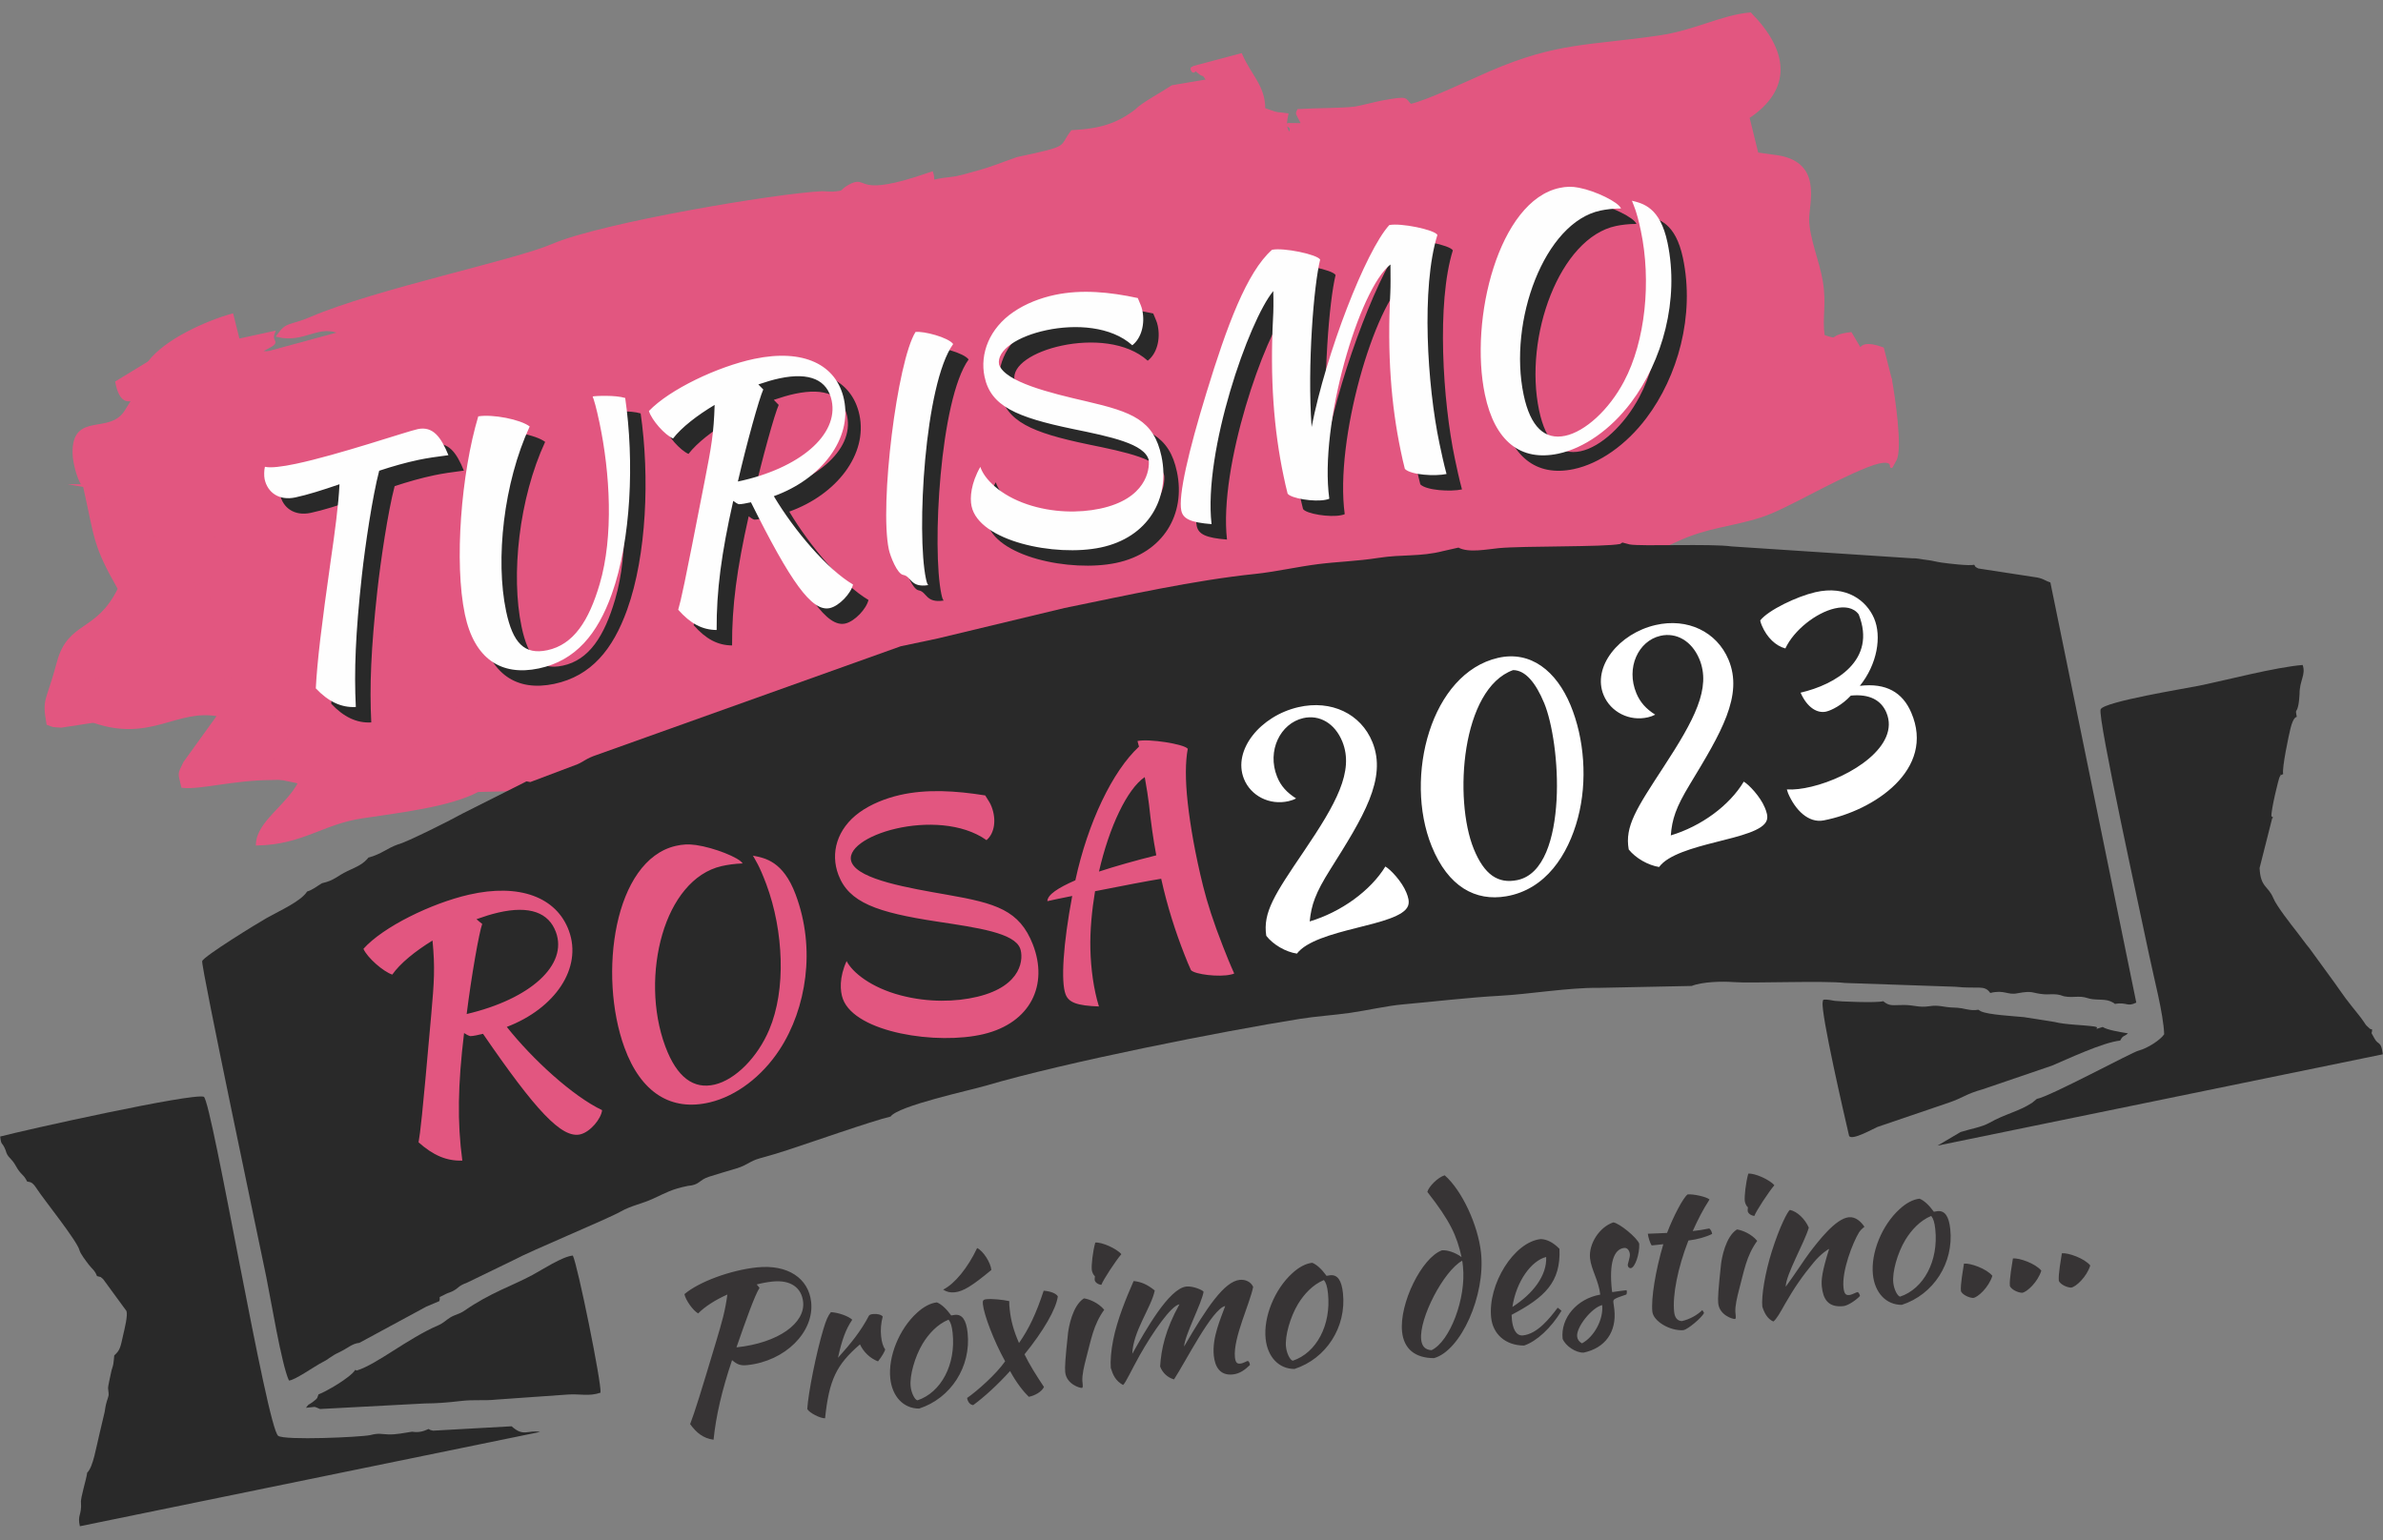 <?xml version="1.0" encoding="UTF-8"?>
<!DOCTYPE svg PUBLIC "-//W3C//DTD SVG 1.1//EN" "http://www.w3.org/Graphics/SVG/1.1/DTD/svg11.dtd">
<!-- Creator: CorelDRAW 2017 -->
<svg xmlns="http://www.w3.org/2000/svg" xml:space="preserve" width="62.865mm" height="40.64mm" version="1.1" style="shape-rendering:geometricPrecision; text-rendering:geometricPrecision; image-rendering:optimizeQuality; fill-rule:evenodd; clip-rule:evenodd"
viewBox="0 0 6286.5 4064"
 xmlns:xlink="http://www.w3.org/1999/xlink">
 <rect x="0" y="0" width="6286.5" height="4064" fill="#808080" stroke="none"/>
 <defs>
  <style type="text/css">
   <![CDATA[
    .str0 {stroke:#E25680;stroke-width:7.62;stroke-miterlimit:22.926}
    .fil3 {fill:#292929}
    .fil0 {fill:#E25680}
    .fil2 {fill:#FEFEFE;fill-rule:nonzero}
    .fil6 {fill:#373435;fill-rule:nonzero}
    .fil1 {fill:#292929;fill-rule:nonzero}
    .fil4 {fill:#E25680;fill-rule:nonzero}
    .fil5 {fill:white;fill-rule:nonzero}
   ]]>
  </style>
 </defs>
 <g id="Capa_x0020_1">
  <path class="fil0 str0" d="M2998.81 290.49c-49.04,38.39 -95.18,52.96 -170.4,56.73 -34.09,44.23 0.12,40.4 -144.21,70.86 -38.21,13.08 -64.76,25.17 -111.14,37.61 -21.39,5.74 -42.89,12.92 -65.14,15.17 -66.25,6.69 -39.92,17.22 -49.69,-14.1l-42.86 14.1c-163.18,51.52 -126.35,-6.95 -175.36,20.41 -25.38,14.17 -6.58,15.51 -44.22,18.27l-27.12 -1.18c-120.75,5.72 -580.94,83.17 -710.24,138.74 -102.51,44.07 -465.52,118.76 -638.23,192.81 -55.88,23.96 -61.84,10.84 -86.56,45.99 68.9,16.45 106.37,-35.61 166.16,-7.5l-193.23 52.42c-8.88,7.55 -8.69,10.02 -30.25,19.36l-99.68 31.29c-11.25,-24.84 6.55,-36.93 7.35,-28.77 -157.2,-3.96 -173.62,65.3 -228.9,49.91 28.54,-19.39 46.74,-23.87 70.84,-48.42l-32.97 2.67 -84.96 51.82c18.29,94.78 70.64,2.19 24.13,76.78 -41.86,67.15 -139.15,2.98 -136.87,110.87 0.63,29.72 16.5,81.39 27.37,85.15l55.8 9.5c-5.91,68.78 -25.05,-41.07 -17.31,88.34l100.25 -20.49c5,-33.55 -1.97,-30.25 -12.35,-64.52 -12.5,-41.27 19.35,-56.73 -1.68,-29.92 19.88,13.22 4.99,-3.38 13.18,24.65 51.16,175.16 -2.3,113.65 121.86,137.8l15.45 74.93c48.32,33.25 -26.69,-3.44 10.39,26.67 7.15,5.82 -46.85,53.76 43.15,4.37 39.91,-21.9 31.84,-59.7 18.9,-114.32l31.35 -2.86c-30.99,41.36 -20.22,27.78 -9.56,94.06 3.04,1.21 7.14,3.03 8.99,3.92 68.5,32.66 40.62,31.87 67.52,49.04 -28.78,-19.97 -4.3,-20.26 -56.72,-15.17 -41.65,4.05 -38.95,6.96 -51.79,28.8 -28.15,47.87 6.93,71.19 21.87,86.04 51.81,114.27 -15.49,-11.1 3.4,136.05 36.71,-19.91 75.04,-37.27 108.2,-50.83 53.41,24.38 6.09,3.83 51.07,34.04l146.39 -79.19c50.72,-20.5 90.29,-69.52 156.13,-33.84 -15.47,17.43 -7.78,10.81 -32.9,24.5 -11.49,6.26 -21.68,9.68 -33.44,14.3 -201.4,79.11 27.41,33.33 -189.22,66.68 -11.06,67.98 52.84,-14.82 -35.49,96.18l-17.57 23.49c-35.82,-36.68 -74.97,-11.91 -105.13,15.63l-23.89 35.92c2.03,39.53 109.61,-9.37 177.61,1.43 -8.12,66.66 54.14,41.72 -65.84,66.25 20.26,-39.06 103.6,-0.81 220.55,-24.96 34.75,-7.18 81.21,4.86 139.47,-15.63 12.66,-84.11 -3.31,8.12 41.81,-79.78l13.29 -32.83c11.7,15.29 18.18,16.92 59.74,16.44 1.83,-3.43 35.88,-42.64 11.6,-88.51 -27.54,-52.03 -10.47,45.45 -18.96,-31.37 -12.91,-116.88 113.05,-43.89 188.81,-79.76l1.35 -61.73c-68.42,11.25 24.28,2.11 -52.51,15.63 -133.94,23.59 -230.19,73.16 -291.23,40.56 51.7,-64.32 136.38,-60.74 255.02,-111.81 35.8,-15.41 34.6,-20.12 90.07,-11.58l-0.2 88.7c-0.56,5.11 -2.07,10.4 -2.01,15.67l145.48 -37.64c30.36,1.62 24.11,1.58 44.97,13.8 -29.5,117.79 32.77,-16.53 -111.61,100.02 -32.01,25.84 -25.82,27.69 -40.2,15.26l-130.41 17.2c21.2,13.82 6.23,7.52 33.89,15.35 6.94,1.96 21.97,2.7 28.13,3.02 -58.69,48.09 -46.71,73.04 -43.26,111.03 136.6,-36.55 23.11,-24.79 87.65,-55.92 21.2,-10.23 97.3,-13.2 115.6,-15.28 -1.27,-19.81 0.68,-27.92 -5.07,-45.99 -13.11,-41.22 -12.74,-27.16 -17.94,-35l25.48 79.09c28.82,-34.88 7.74,-49.95 23.68,-3.84 161.56,-47.16 137.78,-1.17 178.79,-42.44 46,-46.28 7.35,34.27 8.48,-34.24l-2.81 -17.39c0.1,-1.93 -0.43,-5.89 -0.06,-7.69 5.92,-28.7 44.03,-36.5 58.04,-40.24 172.4,-46.05 184.87,-18.58 246.03,-22.12 28.23,-1.64 68.54,-13.09 86.25,-12.26l-123.21 29.2c-39.67,24.29 -21.61,7.31 -43.1,44.42 50.69,4.23 227.28,-19.38 241.22,-49.31 195.38,-39.94 109.2,-2.05 192.44,-18.92l193.8 -50.19 8.68 56.03c-42.81,28.56 -48.88,41.76 -82.4,44.6 -50.98,4.34 -70.68,29.91 -55.3,61.5 28.32,73.38 -23.2,43.4 72.22,36.04 19.94,-1.54 45.99,-12.66 71.86,-12.57l-74.64 41.72c69.11,63.57 48.65,19.78 193.08,-10.35l22.82 33.39c0.02,0.17 -2.04,0.15 -2.85,-0.38 47.79,-10.12 12.2,-1.73 32.67,-16.27l20.24 -19.27c2.61,2.42 5.77,2.61 7.8,7.29 2.03,4.68 6.14,5.63 7.89,7.21l16 14.43c1.76,1.58 5.38,4.74 8.05,7.13 36.9,4.89 93.36,-25.56 138.68,-33.87 1.91,7.89 -9.05,8.86 4.88,23.9l342.91 -112.55c43.43,-13.55 16.65,-16.6 55.78,12.58l15.28 12.23c1.69,1.35 5.92,3.77 7.75,6.63 62.69,-23.77 66.17,-3.25 138.22,-44.32 264.83,-150.96 431.17,-63.52 903.45,-281.59 82,-37.86 138.86,-37.58 221.16,-63.72 65.01,-20.65 180.29,-92.6 281.18,-132.42 98.55,-38.9 45.28,33.45 73.77,-16.15 16.14,-29.63 -4.43,-169.32 -12.42,-211.77 -28.51,-27.75 -28.57,-45.26 -41.86,-72.88 -66.19,37.79 -18.89,46.11 -123.12,63.99 -59.71,10.24 -89.68,38.96 -143.91,54.67 2.17,-39.22 4.96,-32.46 -0.53,-80.38 103.71,-25.12 72.1,-5.31 132.21,-79.52 -7.07,-51.35 5.33,-82.5 -4.99,-144.9 -8.43,-50.94 -35.71,-114.58 -36.02,-163.14 -0.3,-45.61 37.23,-152.57 -88.31,-166.9l-45.42 -6.33 -23.78 -96.47c112.57,-74.74 104.27,-172.64 5.81,-272.76 -76.05,6.69 -143.81,46.59 -239.79,60.63 -185.85,27.16 -267.69,17.47 -444.61,93.56 -56.41,24.26 -166.73,77.75 -212.09,87.24 -153.29,26.9 45.88,31.45 -163.45,53.44 -71.92,7.55 -23.84,8.33 -58.06,16.7 -67.83,16.59 4.71,-20.99 -99.6,5.71 -7.4,-16.61 -11.43,-20.53 -4.73,-51.74 -3.42,-0.67 -23.21,-2.3 -23.87,-2.44 -2.1,-0.47 -6.51,-1.31 -8.8,-1.9l-28.07 -9.7c0.43,-60.53 -36.73,-88.25 -60.49,-143.53l-122.91 32.7c2.6,30.08 -21.38,-16.57 10.26,11.38 17.6,15.55 9.73,-0.96 26.13,23.88l-94.25 15.94c-24.95,16.76 -79.97,46.37 -94.01,61.9z"/>
  <path class="fil0 str0" d="M1081.27 1972.34c30.98,-1.97 39.78,-41.06 24,41.6 -20.35,-14.27 7.3,-8.66 -38.99,-4.7 -26.34,2.25 -53.8,9.11 -76.81,20.51l-49.03 83.97c48.37,56.46 41.65,-13.64 203.08,-41.63l178.72 -34.32c73.65,3.07 31.94,0.11 55.91,20.29l-117.79 27.93 70.56 -1.63c57.47,-9.12 164.99,-29.2 196.06,41.83l72.4 -2.67c-47.74,-20.44 -25.42,5.99 -40.8,-16.73 -16.26,-24.02 82.68,-11.46 185.89,-50.94 31.06,-11.87 23.59,-14.94 64.07,-19.28 70.29,-7.54 5.08,14.8 57.82,-4.52 78.1,-28.6 6.81,-42.39 112.18,-17.33 11.66,-19.76 9.02,-32.32 44.46,-39.11 45.46,-8.71 18.45,0.03 57.03,17.81 27.47,-13.19 49.61,-29.08 96.56,-37.77 14.28,87.2 12.19,70.63 -6.2,91.82 20.57,-43.31 171.67,-69.88 234.32,-83.73 2.19,3.17 6.01,4.57 6.71,9.42 4.49,30.84 -0.13,16.61 -10.12,19.79 81.42,-22.84 47.03,-15.9 52.8,-36.51 0.22,-0.78 -0.01,-4.28 0.77,-6.21 125.69,-30.99 159.35,-74.27 199.84,-79.77 64.42,-8.74 21.29,-4.41 40.37,25.16l28.81 -19.05c2.05,-0.96 5.63,-2.59 7.86,-3.47 2.27,-0.91 5.86,-1.96 8.3,-2.8l76.38 -27.91c-2.67,-2.39 -6.29,-5.55 -8.05,-7.13l-16 -14.43c-1.75,-1.58 -5.86,-2.53 -7.89,-7.21 -2.03,-4.68 -5.19,-4.87 -7.8,-7.29l-20.24 19.27c-20.47,14.54 15.12,6.15 -32.67,16.27 0.81,0.53 2.87,0.55 2.85,0.38l-22.82 -33.39c-144.43,30.13 -123.97,73.92 -193.08,10.35l74.64 -41.72c-25.87,-0.09 -51.92,11.03 -71.86,12.57 -95.42,7.36 -43.9,37.34 -72.22,-36.04 -15.38,-31.59 4.32,-57.16 55.3,-61.5 33.52,-2.84 39.59,-16.04 82.4,-44.6l-8.68 -56.03 -193.8 50.19c-83.24,16.87 2.94,-21.02 -192.44,18.92 -13.94,29.93 -190.53,53.54 -241.22,49.31 21.49,-37.11 3.43,-20.13 43.1,-44.42l123.21 -29.2c-17.71,-0.83 -58.02,10.62 -86.25,12.26 -61.16,3.54 -73.63,-23.93 -246.03,22.12 -14.01,3.74 -52.12,11.54 -58.04,40.24 -0.37,1.8 0.16,5.76 0.06,7.69l2.81 17.39c-1.13,68.51 37.52,-12.04 -8.48,34.24 -41.01,41.27 -17.23,-4.72 -178.79,42.44 -15.94,-46.11 5.14,-31.04 -23.68,3.84l-25.48 -79.09c5.2,7.84 4.83,-6.22 17.94,35 5.75,18.07 3.8,26.18 5.07,45.99 -18.3,2.08 -94.4,5.05 -115.6,15.28 -64.54,31.13 48.95,19.37 -87.65,55.92 -3.45,-37.99 -15.43,-62.94 43.26,-111.03 -6.16,-0.32 -21.19,-1.06 -28.13,-3.02 -27.66,-7.83 -12.69,-1.53 -33.89,-15.35l130.41 -17.2c14.38,12.43 8.19,10.58 40.2,-15.26 144.38,-116.55 82.11,17.77 111.61,-100.02 -20.86,-12.22 -14.61,-12.18 -44.97,-13.8l-145.48 37.64c-0.06,-5.27 1.45,-10.56 2.01,-15.67l0.2 -88.7c-55.47,-8.54 -54.27,-3.83 -90.07,11.58 -118.64,51.07 -203.32,47.49 -255.02,111.81 61.04,32.6 157.29,-16.97 291.23,-40.56 76.79,-13.52 -15.91,-4.38 52.51,-15.63l-1.35 61.73c-75.76,35.87 -201.72,-37.12 -188.81,79.76 8.49,76.82 -8.58,-20.66 18.96,31.37 24.28,45.87 -9.77,85.08 -11.6,88.51 -41.56,0.48 -48.04,-1.15 -59.74,-16.44l-13.29 32.83c-45.12,87.9 -29.15,-4.33 -41.81,79.78z"/>
  <path class="fil0 str0" d="M246.42 1903.23c151.46,52.83 218.49,-38.28 331.45,-16.33l-90.58 125.71c-15.58,32.52 -14.5,24.42 -5.45,62.55 45.67,5.11 135.76,-20.35 232.98,-20.69 21.99,-0.08 11.3,-1.56 33.44,0.9l31.93 6.55c2.55,0.59 7.06,1.85 10.51,3.02 -33.72,64.01 -109.11,104.5 -111.85,162.29 119.06,-2.67 171.53,-55.77 275.33,-71.48 97.99,-14.82 231.95,-30.01 306.18,-69.76l117.79 -27.93c-23.97,-20.18 17.74,-17.22 -55.91,-20.29l-178.72 34.32c-161.43,27.99 -154.71,98.09 -203.08,41.63l49.03 -83.97c23.01,-11.4 50.47,-18.26 76.81,-20.51 46.29,-3.96 18.64,-9.57 38.99,4.7 15.78,-82.66 6.98,-43.57 -24,-41.6 -58.26,20.49 -104.72,8.45 -139.47,15.63 -116.95,24.15 -200.29,-14.1 -220.55,24.96 119.98,-24.53 57.72,0.41 65.84,-66.25 -68,-10.8 -175.58,38.1 -177.61,-1.43l23.89 -35.92c30.16,-27.54 69.31,-52.31 105.13,-15.63l17.57 -23.49c88.33,-111 24.43,-28.2 35.49,-96.18 216.63,-33.35 -12.18,12.43 189.22,-66.68 11.76,-4.62 21.95,-8.04 33.44,-14.3 25.12,-13.69 17.43,-7.07 32.9,-24.5 -65.84,-35.68 -105.41,13.34 -156.13,33.84l-146.39 79.19c-44.98,-30.21 2.34,-9.66 -51.07,-34.04 -33.16,13.56 -71.49,30.92 -108.2,50.83 -18.89,-147.15 48.41,-21.78 -3.4,-136.05 -41.63,7.57 -226.2,65.54 -276.25,105.89 -6.77,5.46 -15.38,14.55 -17.72,16.31l-95.32 32.29c19.97,61.04 21.19,65.29 53.78,86.42z"/>
  <path class="fil0 str0" d="M222.63 1281.48c31.69,141.91 25.16,154.67 92.07,272.18 -58.03,119.36 -132.43,86.53 -161.15,194.89 -28.34,106.87 -39.38,92.42 -27.15,161.12 18.26,6.38 7.81,4.8 35.27,6.54l84.75 -12.98c-32.59,-21.13 -33.81,-25.38 -53.78,-86.42l95.32 -32.29c2.34,-1.76 10.95,-10.85 17.72,-16.31 50.05,-40.35 234.62,-98.32 276.25,-105.89 -14.94,-14.85 -50.02,-38.17 -21.87,-86.04 12.84,-21.84 10.14,-24.75 51.79,-28.8 52.42,-5.09 27.94,-4.8 56.72,15.17 -26.9,-17.17 0.98,-16.38 -67.52,-49.04 -1.85,-0.89 -5.95,-2.71 -8.99,-3.92 -10.66,-66.28 -21.43,-52.7 9.56,-94.06l-31.35 2.86c12.94,54.62 21.01,92.42 -18.9,114.32 -90,49.39 -36,1.45 -43.15,-4.37 -37.08,-30.11 37.93,6.58 -10.39,-26.67l-15.45 -74.93c-124.16,-24.15 -70.7,37.36 -121.86,-137.8 -8.19,-28.03 6.7,-11.43 -13.18,-24.65 21.03,-26.81 -10.82,-11.35 1.68,29.92 10.38,34.27 17.35,30.97 12.35,64.52l-100.25 20.49c-7.74,-129.41 11.4,-19.56 17.31,-88.34l-55.8 -9.5z"/>
  <path class="fil0 str0" d="M1526.98 2126.19c41.54,29.36 -5.4,-2.2 42.02,15.84 47.7,18.16 9.92,-18.23 44.07,21.85 8.16,-5.87 15.76,-29.68 42.4,-37.19l17.29 -1.91c2.76,-0.66 6.87,-0.94 9.7,-1.76 52.03,-15.23 48.74,-63.26 88.72,12.87 2.26,-3.2 3.82,-12.39 5.79,-10.23 25.36,27.86 -10.2,-12.56 34.85,-40.38l232.57 -72.07c47.39,30.93 -6.66,-33.86 15.12,21.05 0.34,0.84 9.89,41.14 11.57,47.03 90.16,-38.3 55.39,-1.45 84.83,-10.07 97.74,-28.62 43.72,-6.86 159.41,-30.03 86.96,-17.41 50.17,1.03 99.35,2.88 85.06,3.21 131.52,-70.79 227.52,-80.77 190.35,-19.78 160.77,-56.91 329.72,-95.25 51.9,-11.78 122.31,5.66 266.27,-69.61 83.18,-43.49 10.84,-22.3 96.93,-30.03 62.25,-5.6 -54.26,17.75 19.62,-3.1 70.43,-19.88 -0.96,14.24 26.98,-14 -1.83,-2.86 -6.06,-5.28 -7.75,-6.63l-15.28 -12.23c-39.13,-29.18 -12.35,-26.13 -55.78,-12.58l-342.91 112.55c-13.93,-15.04 -2.97,-16.01 -4.88,-23.9 -45.32,8.31 -101.78,38.76 -138.68,33.87l-76.38 27.91c-2.44,0.84 -6.03,1.89 -8.3,2.8 -2.23,0.88 -5.81,2.51 -7.86,3.47l-28.81 19.05c-19.08,-29.57 24.05,-33.9 -40.37,-25.16 -40.49,5.5 -74.15,48.78 -199.84,79.77 -0.78,1.93 -0.55,5.43 -0.77,6.21 -5.77,20.61 28.62,13.67 -52.8,36.51 9.99,-3.18 14.61,11.05 10.12,-19.79 -0.7,-4.85 -4.52,-6.25 -6.71,-9.42 -62.65,13.85 -213.75,40.42 -234.32,83.73 18.39,-21.19 20.48,-4.62 6.2,-91.82 -46.95,8.69 -69.09,24.58 -96.56,37.77 -38.58,-17.78 -11.57,-26.52 -57.03,-17.81 -35.44,6.79 -32.8,19.35 -44.46,39.11 -105.37,-25.06 -34.08,-11.27 -112.18,17.33 -52.74,19.32 12.47,-3.02 -57.82,4.52 -40.48,4.34 -33.01,7.41 -64.07,19.28 -103.21,39.48 -202.15,26.92 -185.89,50.94 15.38,22.72 -6.94,-3.71 40.8,16.73l-72.4 2.67z"/>
  <path class="fil0 str0" d="M392.96 956.86l32.97 -2.67c-24.1,24.55 -42.3,29.03 -70.84,48.42 55.28,15.39 71.7,-53.87 228.9,-49.91 -0.8,-8.16 -18.6,3.93 -7.35,28.77l99.68 -31.29c21.56,-9.34 21.37,-11.81 30.25,-19.36l-26.27 -1.57c71.5,-34.08 28.22,-19.21 41.15,-51.69l-92.65 20.23 -16.68 -66.36c-65.14,18.24 -174.5,65.88 -219.16,125.43z"/>
  <path class="fil0 str0" d="M4987.07 1001.34l-20.8 -81.41c-88.27,-32.09 -34.21,43.74 -84.08,-39.64 -62.05,7.47 -24.19,22.55 -72.33,6.93 -60.11,74.21 -28.5,54.4 -132.21,79.52 5.49,47.92 2.7,41.16 0.53,80.38 54.23,-15.71 84.2,-44.43 143.91,-54.67 104.23,-17.88 56.93,-26.2 123.12,-63.99 13.29,27.62 13.35,45.13 41.86,72.88z"/>
  <path class="fil0 str0" d="M3399.55 354c104.31,-26.7 31.77,10.88 99.6,-5.71 34.22,-8.37 -13.86,-9.15 58.06,-16.7 209.33,-21.99 10.16,-26.54 163.45,-53.44 -17.64,-16.18 -1.47,-22.36 -74.66,-9.07 -13.18,2.39 -59.55,14.3 -70.56,15.78 -32.83,4.44 -102.85,3.82 -149.83,6.68 -0.86,2.94 -3.73,4.67 -2.82,8.74l14.51 28.5c-87.96,-0.12 -8.47,-5.1 -37.75,25.22z"/>
  <path class="fil1" d="M819.56 1353.34c31.75,-6.69 72.41,-19.51 116.78,-34.82 -2.39,53.22 -13,131.97 -22.75,198.63 -24.95,176.14 -36.07,268.59 -39.74,339.93 32.82,34.74 66.93,51.35 105.57,49.17 -4.73,-95.07 -0.85,-193.66 16.01,-347.68 8.81,-79.22 27.73,-207.33 45.62,-275.71 34.96,-11.61 70.26,-21.6 104.45,-28.81 19.54,-4.12 50,-8.84 78.19,-12.22 -19.42,-47.78 -40.93,-77.24 -80.82,-68.84 -28.49,6 -210.09,68.07 -321.61,91.57 -36.63,7.72 -66.45,11.45 -81.66,7.85 -2.35,9 -2.53,24.34 -0.81,32.48 7.37,35 37.63,57.54 80.77,48.45zm618.55 -187.3c-24.35,-18.67 -97.91,-32.93 -135.7,-26.67 -44.96,149.75 -64.07,385.87 -35.25,522.61 24.69,117.22 95.66,163.48 194.96,142.56 97.68,-20.58 155.04,-91.33 192.46,-196.14 51.39,-143.45 59.54,-350.89 35.48,-517.55 -26.36,-8.05 -78.54,-5.56 -85.87,-4.02 4.03,11.06 9.1,27 18.01,69.33 27.96,132.68 37.67,299.81 0.46,425.82 -28.22,96.06 -68.35,159.77 -138.36,174.52 -60.23,12.69 -90.74,-19.13 -108.41,-102.98 -28.64,-135.93 -6.73,-338.63 62.22,-487.48zm829.21 -71c-19.55,-92.8 -107.43,-134.65 -236.85,-107.37 -96.05,20.23 -222.86,80.12 -277.91,137.62 7.76,24.72 42.26,63.36 63.73,72.44 22.69,-29.44 63.65,-61.03 109.7,-88.58 -2.17,74.42 -8.81,111.52 -26.02,199.31 -57.18,293.45 -61.42,309.64 -70.07,341.22 32.36,36.54 63.04,53.02 101.38,53.45 -0.57,-103.6 12.6,-202.44 43.81,-340.79 5.1,4.03 10.03,7.24 14.61,8.83 6.86,0.25 19.88,-2.49 32.09,-5.06 104.62,210.04 160.41,289.25 207.62,279.3 25.24,-5.32 56.38,-39.08 61.69,-62.31 -67.95,-40.09 -154.99,-142.46 -208.95,-233.12 125.65,-45.17 206.96,-151.56 185.17,-254.94zm-213.02 -26.53l-13.03 -13.4c19.84,-6.74 38.22,-12.31 56.12,-16.08 80.6,-16.98 126.01,4.9 137.33,58.63 19.04,90.35 -84.62,179.36 -247.43,213.66 23.59,-101.89 56.48,-220.18 67.01,-242.81zm331.12 421.61c3.94,18.73 22.2,65.04 38.06,67.64 22.06,3.86 18.3,34.4 66.03,26.9 -2.14,-2.11 -3.99,-6.82 -6.05,-16.58 -25.39,-120.48 -3.82,-514.38 71.79,-619.57 -13.07,-17.65 -77.86,-34.61 -99.36,-31.78 -48.32,77.34 -95.34,455.36 -70.47,573.39zm656.9 -662.95c-73.92,-15.88 -147.74,-23.28 -218.55,-8.35 -38.26,8.06 -77.59,23.14 -109.5,45.17 -63.19,43.07 -89.1,109.74 -76.24,170.79 16.3,77.33 82.85,106.66 233.1,137.91 100.38,20.51 189.33,39.17 200.05,81.97 2.88,25.75 -7.27,102.7 -128.55,128.26 -55.36,11.66 -125.19,11.07 -191.99,-11.41 -71.37,-24.06 -113.58,-67.03 -123.7,-98.9 -24.85,43.48 -27.88,81.53 -23.25,103.5 19.56,92.81 220.5,134.63 340.97,109.24 124.54,-26.24 183.69,-128.82 160.19,-240.33 -20.24,-96.05 -77.39,-117.17 -198.09,-145.29 -96.49,-22.18 -213.92,-50.99 -230.38,-96.83 -7.25,-38.43 49.64,-75.08 125.34,-91.03 76.52,-16.12 170.39,-10.39 226.05,39.94 24.12,-18.68 34.01,-56.47 26.46,-92.29 -2.4,-11.4 -4.71,-14.31 -11.91,-32.35zm505.16 529.47c-26.98,-196.66 78.83,-553.9 161.37,-618.05 0.31,29.69 0.45,58.56 -0.36,74.89 -8.47,161.61 2.22,297.07 27.61,417.55 3.26,15.47 6.69,31.74 10.77,47.04 16.15,16.15 79.81,19.74 109.93,13.39 -7.8,-28.96 -13.46,-55.82 -18.77,-81.06 -32.08,-152.22 -48.45,-411.46 -5.33,-549.76 -7.16,-13.8 -96.92,-32.3 -127.04,-25.95 -62.1,68.35 -166.85,337.81 -204.82,532.84 -11.64,-164.18 5.93,-375.31 22.54,-441.72 -7.15,-13.79 -96.92,-32.29 -127.03,-25.94 -66.61,59.09 -119.15,201.08 -172.98,377.35 -47.36,154.5 -74.54,271.6 -66.31,310.67 4.63,21.98 24.47,31.4 79.82,35.89 -21.88,-192.62 98.4,-537.61 162.87,-614.97 0.78,27.9 0.4,54.33 -0.58,69.85 -8.46,161.6 2.23,297.07 27.61,417.54 3.26,15.47 6.69,31.75 10.77,47.04 8.61,12.64 70.22,22.61 100.34,16.27 6.51,-1.38 7.33,-1.55 9.59,-2.87zm658.54 -820.57c-18.64,-3.73 -33.8,-3.08 -50.9,0.52 -160.35,33.79 -239.05,346.22 -197.03,545.65 25.9,122.91 94.16,176.54 193.47,155.61 67.56,-14.23 138.67,-64.07 191.79,-134.77 82.41,-109.18 128.4,-270.2 96.32,-422.41 -19.55,-92.8 -64.2,-102.94 -93.8,-110.31 4.03,11.06 12.34,26.3 23.49,79.21 27.96,132.69 12.13,291.59 -44.53,397.9 -39.54,74.64 -102.25,132.06 -155.15,143.21 -53.73,11.32 -91.61,-23.21 -109.44,-107.87 -41,-194.53 54.54,-455.25 202.69,-486.47 14.65,-3.09 34.53,-5.58 54.11,-5.45 -6.05,-16.58 -66.72,-46.3 -111.02,-54.82z"/>
  <path class="fil2" d="M778.84 1312.61c31.74,-6.69 72.4,-19.51 116.78,-34.82 -2.39,53.22 -13,131.97 -22.76,198.63 -24.95,176.14 -36.07,268.59 -39.74,339.93 32.82,34.74 66.93,51.35 105.57,49.17 -4.72,-95.07 -0.85,-193.66 16.01,-347.68 8.81,-79.22 27.73,-207.32 45.62,-275.71 34.96,-11.61 70.26,-21.6 104.45,-28.8 19.54,-4.12 50,-8.84 78.19,-12.23 -19.42,-47.77 -40.93,-77.24 -80.82,-68.83 -28.48,6 -210.09,68.06 -321.61,91.56 -36.63,7.72 -66.45,11.46 -81.66,7.86 -2.35,9 -2.52,24.33 -0.81,32.47 7.38,35 37.63,57.54 80.78,48.45zm618.54 -187.3c-24.34,-18.67 -97.9,-32.93 -135.69,-26.66 -44.96,149.75 -64.07,385.86 -35.26,522.61 24.7,117.21 95.66,163.47 194.96,142.55 97.69,-20.58 155.04,-91.33 192.47,-196.13 51.38,-143.45 59.53,-350.9 35.47,-517.56 -26.36,-8.05 -78.53,-5.56 -85.86,-4.01 4.02,11.06 9.09,26.99 18.01,69.32 27.95,132.68 37.66,299.81 0.45,425.82 -28.22,96.06 -68.34,159.77 -138.36,174.53 -60.22,12.69 -90.74,-19.14 -108.41,-102.98 -28.64,-135.94 -6.73,-338.63 62.22,-487.49zm829.22 -71c-19.56,-92.79 -107.43,-134.64 -236.86,-107.37 -96.05,20.24 -222.86,80.12 -277.91,137.62 7.77,24.72 42.27,63.36 63.73,72.44 22.7,-29.44 63.65,-61.02 109.7,-88.58 -2.17,74.43 -8.8,111.52 -26.01,199.32 -57.19,293.44 -61.43,309.63 -70.08,341.22 32.36,36.53 63.04,53.02 101.38,53.44 -0.57,-103.6 12.6,-202.44 43.81,-340.78 5.1,4.02 10.03,7.24 14.61,8.82 6.86,0.25 19.89,-2.49 32.09,-5.06 104.62,210.04 160.41,289.25 207.63,279.3 25.23,-5.32 56.37,-39.08 61.69,-62.31 -67.96,-40.09 -155,-142.46 -208.96,-233.11 125.66,-45.18 206.96,-151.57 185.18,-254.95zm-213.03 -26.53l-13.02 -13.4c19.83,-6.74 38.21,-12.3 56.12,-16.08 80.59,-16.98 126.01,4.91 137.33,58.63 19.03,90.35 -84.63,179.36 -247.44,213.66 23.59,-101.89 56.48,-220.18 67.01,-242.81zm331.12 421.61c3.95,18.73 22.21,65.04 38.07,67.65 22.06,3.85 18.29,34.39 66.02,26.89 -2.14,-2.1 -3.99,-6.81 -6.05,-16.58 -25.38,-120.47 -3.81,-514.37 71.79,-619.57 -13.07,-17.65 -77.86,-34.6 -99.36,-31.78 -48.32,77.35 -95.34,455.36 -70.47,573.39zm656.9 -662.94c-73.91,-15.88 -147.73,-23.28 -218.55,-8.36 -38.26,8.06 -77.58,23.14 -109.5,45.18 -63.19,43.06 -89.1,109.73 -76.23,170.78 16.29,77.34 82.84,106.66 233.09,137.92 100.39,20.5 189.33,39.16 200.05,81.96 2.88,25.75 -7.26,102.71 -128.55,128.26 -55.35,11.67 -125.19,11.07 -191.99,-11.41 -71.37,-24.06 -113.58,-67.03 -123.7,-98.9 -24.84,43.49 -27.87,81.53 -23.24,103.51 19.55,92.8 220.49,134.62 340.96,109.23 124.54,-26.24 183.69,-128.82 160.19,-240.33 -20.23,-96.05 -77.39,-117.17 -198.09,-145.29 -96.48,-22.18 -213.92,-50.99 -230.38,-96.83 -7.25,-38.43 49.65,-75.08 125.34,-91.03 76.52,-16.12 170.39,-10.39 226.06,39.94 24.11,-18.68 34,-56.47 26.46,-92.28 -2.41,-11.4 -4.72,-14.32 -11.92,-32.35zm505.17 529.46c-26.99,-196.65 78.82,-553.89 161.37,-618.05 0.31,29.69 0.44,58.57 -0.37,74.89 -8.46,161.61 2.23,297.08 27.61,417.55 3.26,15.47 6.69,31.74 10.77,47.04 16.15,16.15 79.82,19.74 109.94,13.39 -7.8,-28.96 -13.46,-55.82 -18.78,-81.06 -32.07,-152.21 -48.45,-411.46 -5.32,-549.76 -7.16,-13.79 -96.92,-32.29 -127.04,-25.95 -62.1,68.36 -166.86,337.81 -204.82,532.84 -11.64,-164.18 5.92,-375.3 22.54,-441.72 -7.16,-13.79 -96.92,-32.29 -127.04,-25.94 -66.61,59.09 -119.15,201.09 -172.98,377.35 -47.36,154.51 -74.54,271.61 -66.31,310.68 4.64,21.97 24.47,31.4 79.83,35.88 -21.89,-192.62 98.4,-537.61 162.86,-614.96 0.78,27.9 0.4,54.32 -0.58,69.84 -8.46,161.61 2.23,297.07 27.61,417.55 3.26,15.47 6.69,31.74 10.78,47.04 8.61,12.63 70.22,22.6 100.33,16.26 6.51,-1.37 7.33,-1.55 9.6,-2.87zm658.53 -820.57c-18.64,-3.73 -33.8,-3.08 -50.89,0.53 -160.36,33.79 -239.06,346.21 -197.03,545.64 25.89,122.92 94.16,176.54 193.47,155.62 67.55,-14.24 138.67,-64.08 191.78,-134.78 82.41,-109.18 128.4,-270.2 96.33,-422.41 -19.56,-92.8 -64.21,-102.94 -93.81,-110.3 4.03,11.05 12.35,26.29 23.49,79.2 27.96,132.69 12.14,291.6 -44.52,397.9 -39.54,74.64 -102.25,132.06 -155.16,143.21 -53.73,11.32 -91.6,-23.2 -109.44,-107.86 -40.99,-194.54 54.55,-455.26 202.69,-486.48 14.65,-3.08 34.53,-5.58 54.11,-5.45 -6.05,-16.58 -66.72,-46.3 -111.02,-54.82z"/>
  <path class="fil3" d="M4877.99 2997.06c6.45,14.41 66.91,-20.58 75.23,-23.53l188.88 -64.32c35.93,-12.25 44.25,-22.67 87.78,-34.73l183.63 -62.68c39.3,-16.47 133.01,-61.04 179.72,-66.11 7.53,-14.96 10.26,-9.49 20.46,-19.02 -20.81,-3.38 -54.98,-9.01 -66.67,-16.77 -33.27,10.45 -2.7,1.32 -21.92,-1.31 -32.66,-4.45 -75.18,-4.47 -105.25,-11.99l-80.76 -12.75c-28.64,-2.83 -93.97,-6.15 -113.35,-15.35l-6.78 -4.11c-23.06,4.15 -36.83,-5.32 -65.2,-5.75 -25.47,-0.37 -39.3,-7.83 -64.11,-3.53 -27.85,4.06 -38.99,-2.96 -65.18,-3.29 -31.23,-0.39 -38.67,4.75 -56.52,-9.99 -17.03,5.15 -120.19,0.58 -127.69,-0.88 -39.28,-7.64 -29.54,-0.8 -31.95,3.56 -4.91,30.21 57.6,300.72 69.68,352.55z"/>
  <path class="fil3" d="M5641.82 2772.25c-15.62,3.25 -234.54,121.57 -268.55,127.4l-12.79 10.54c-36.23,23.37 -71.17,29.08 -112.36,52.65 -19.72,11.29 -52.02,16.45 -76.07,24.3l-60.65 35.78 1174.61 -240.92c-4.6,-37.29 -11.57,-21.97 -22.69,-43 -11.5,-21.75 -5.7,-6.1 -5.54,-22.54 -6.36,-2.89 -0.1,3.45 -12.19,-7.71 -5.93,-5.49 -3.97,-4.36 -9.21,-11.78 -7.24,-10.26 -8.3,-11.87 -15.73,-21.1 -11.38,-14.13 -23.66,-29.48 -31.91,-40.46 -11.17,-14.84 -22.28,-31.8 -31.29,-43.92l-64.97 -89.23c-10.34,-12.24 -21.36,-28.06 -32.1,-41.81 -17.01,-21.76 -54.57,-69.62 -63.05,-90.23 -13.88,-33.74 -33.9,-27.5 -36.38,-79.89l32.69 -129.15c0.15,-2.33 2.01,-2.61 3.03,-3.9l-4.43 -3.37c-1.68,-14.77 18.92,-100 21.83,-104.31 10.14,-15.06 -6.14,1.55 9.12,-7.08 -3.88,-14.84 15.19,-104.2 19.21,-120.25 7.99,-31.88 15.77,-29.87 16.62,-30.58 -4.45,-23.54 -0.63,-8.31 4.06,-30.66 2.21,-10.51 2.58,-21.37 3.23,-28.94 -0.23,-36.81 17.39,-51.76 8.2,-77.5 -75.12,6.61 -195.45,38.82 -274.08,54.94 -34.27,7.02 -248.82,41.73 -258.75,61.97 -9.31,18.98 108.08,551.93 127.67,647.55 11.77,57.4 38.08,155.92 39.89,210.08 -9.74,14.64 -42.51,36.41 -67.42,43.12z"/>
  <path class="fil3" d="M2474.13 1684.61l-97.9 20.7 -801.68 286.59c-28.98,9.7 -32.87,16.8 -50.98,24.66l-124.64 47.07 -9.98 -1.89 -169.12 85.12c-24.83,14.19 -148.87,76.72 -170.51,81.47 -29.47,10.51 -41.44,24.71 -78.02,34.89l2.79 -3.05c-14.79,20.2 -32.73,26.7 -57.6,38.44 -27.78,13.1 -33.13,24.2 -67.29,32.03 -11.38,6.65 -24.21,17.47 -38.94,21.78 -17.06,26.18 -69.6,49.11 -105.94,69.5 -25.24,14.16 -167.41,101.64 -170.94,114.22 -3.57,12.72 152.01,750.08 168.76,831.8 11.5,56.09 40.95,235.06 60.12,274.8 14.09,0.38 69.76,-38.94 87.43,-47.72 19.13,-9.49 22.15,-16 45.04,-26.74 23.19,-10.88 33.76,-22.96 53.28,-24.9l176.38 -95.48 34.7 -14.71c4.24,-15.73 -7.98,-5.31 17.23,-18.83 5.42,-2.91 11.94,-4.05 19.56,-8.27 16.31,-9.03 11.66,-12.16 36.32,-21.54l120.21 -58.35c48.77,-26.41 248.85,-108.8 285.11,-129.34 28.11,-15.91 54.81,-19.85 85.15,-33.8 33.91,-15.59 49.68,-25.43 91.83,-33.8 32.67,-2.71 28,-15.36 56.65,-24.45 25.88,-8.22 45.82,-13.96 72.2,-21.88 28.4,-8.52 34.11,-18.94 60.96,-26.41 27.86,-7.74 46.98,-13.35 72.51,-21.65 60.58,-19.71 222.69,-76.72 272.59,-88.58 20.19,-28.54 208.77,-68.96 251.67,-81.62 208.35,-61.48 621.52,-143.19 828.87,-176.27 42.58,-6.79 85.75,-9.26 131.51,-15.73 45.2,-6.38 95.41,-18.43 139.53,-22.36 78.07,-6.96 174.66,-18.42 255.91,-22.76 76.54,-4.09 181.72,-21.88 259.31,-20.88l246.52 -5.04c28.04,-11.21 81.79,-12.52 109.97,-10.2 45.53,3.75 238.54,-4.35 294.69,2.31l290.41 9.99c61.12,6.38 77.2,-5.86 92.61,16.42 37.47,-9.19 45.41,6.15 71.02,0.89 43.79,-8.12 37.41,-0.2 70.74,2.56 10.69,0.89 22.98,-0.97 34.37,0.48 15.48,1.96 11.02,4.89 29.15,6.33 11.43,0.9 23.4,-0.96 35.46,-0.05 12.15,0.92 17.01,4.82 28.93,6.16 26.11,2.92 41.7,-2.08 62.32,14.5l-3.85 -2.12c34.63,-5.15 31.73,8.89 57.11,-3.29l-226.65 -1108.77c-16.67,-5.42 -19.21,-11.36 -42.62,-14.2l-147.5 -22.63c-11.86,-6.49 -4.77,-1.83 -10.83,-9.72 -14.44,3.21 -65.94,-3.01 -85.61,-5.74 -16.23,-2.25 -23.73,-5.23 -37.45,-6.74 -17.75,-1.95 -27.31,-5.21 -40.78,-4.65l-476.14 -31.3c-53.49,-7.77 -239.97,0.36 -269.03,-5.28l-19.09 -5.02 -5.74 3.81c-42.45,8.49 -255.09,4.81 -320.51,11.02 -30,2.85 -79.23,13.13 -106.25,-1.44l-40.6 9.2c-60.43,15.47 -107.25,8.08 -170.63,17.97 -56.52,8.83 -105.64,9.77 -158.88,16.45 -53.28,6.68 -114.97,20.59 -165.47,25.79 -161.96,16.7 -343.13,57.28 -503.71,90l-334.04 80.25z"/>
  <path class="fil3" d="M941.32 3616.32l-4.16 -1.6c-12.97,20.83 -79.29,58.5 -96.87,64.62 -4.58,9.49 1.03,8.01 -16.09,20.77 -12.99,9.68 -7.19,1.46 -17,14.62 29.16,-2.28 17.22,-4.94 37.09,3.22l276.1 -14.63c31.17,-0.11 60.58,-2.45 93.54,-6.35 38.17,-4.52 59.69,-0.18 96.65,-3.97l187.86 -13.26c30.71,-2.29 55.26,5.68 85.74,-4.89 3.41,-23.67 -60.28,-336.72 -72.98,-361.83 -28.2,2.71 -79.97,36.98 -106.63,51.32 -53.95,29.01 -110.48,46.4 -179.51,94.2 -13.57,9.4 -24.43,10 -37.46,18.02 -11.49,7.06 -17.86,14.73 -31.35,20.52 -81.01,34.8 -161.66,102.84 -214.93,119.24z"/>
  <path class="fil3" d="M14.75 3035.03c5.67,21.47 14.24,18.11 27.51,42.35 12.75,23.29 20.18,20.87 29.21,40.22 6.97,2.53 11.91,-2.04 25.44,18.92 18.51,28.68 106.77,137.9 112.84,162.68 2.59,9.46 16.63,27.52 23.64,36.86 9.07,12.06 16.65,15.44 22.45,31.11 14.2,4.32 5.83,-0.38 16.1,7.85l61.72 84.37c3.93,11.99 -5.28,48.12 -8.36,61.65 -7.73,33.99 -8.01,41.27 -23.89,55.49 -0.14,0.91 -1.6,19.14 -2.57,23.4 -2.83,12.49 -3.66,10.51 -5.92,22.3 -2.14,11.17 -8.27,35.36 -7.77,41.59 2.88,21.9 1.22,17.94 -3.5,34.31 -3.91,13.56 -3.44,15.72 -5.61,27.68l-13.08 55.42c-9.41,37.78 -17.03,89.6 -33,104.79 -1.45,15.7 -18.2,67.07 -16.3,78.73 2.22,33.62 -10.04,32.7 -2.93,62.54l1213.91 -248.83c-32.63,-6.11 -42.75,14.14 -74.98,-14.91l-207.03 11.54c-9.86,-2.52 -4.71,-0.36 -12.07,-4.4 -16.06,7.6 -28.06,9.47 -43.51,7.12 -20.34,3.19 -42.33,7.85 -62.35,7.18 -20.61,-0.68 -24.3,-4.23 -48.48,1.91 -27.61,5.46 -224.61,14.24 -242.33,1.86 -29.59,-20.68 -173.91,-877.39 -196.05,-894.68 -30.18,-10.67 -472.86,87.82 -537.34,104.91 2.9,25.9 4.88,12.14 14.25,36.04z"/>
  <g id="_2443661042688">
   <path class="fil4" d="M1500.76 2455.86c-32.5,-88.64 -130.55,-125.62 -263.84,-95.03 -99.34,22.8 -226.84,85.2 -278.18,142.86 10.5,23.66 52.22,59.98 76.1,68 20.51,-29.44 60.15,-61.67 106.16,-89.94 6.9,72.16 4.34,108.38 -3.28,194.49 -25.66,290.1 -28.46,306.34 -33.54,338.01 38.91,34.64 74.14,49.53 115.46,48.19 -13.65,-102.05 -11.82,-199.82 4.61,-336.51 5.58,3.79 11.48,6.72 16.33,8.11 7.66,0.01 21.28,-3.2 33.66,-6.08 138.26,201.32 207.43,277.04 256.75,265.24 26.11,-6.25 54.87,-40.85 57.39,-63.87 -76.94,-36.61 -182.86,-133.2 -251.41,-219.62 127.14,-48.64 200.02,-155.06 163.79,-253.85zm-228.66 -17.92c-5.17,-4.1 -10.35,-8.21 -15.12,-12.47 20.21,-7.23 38.5,-13.08 57.37,-17.45 82.91,-19.23 133.32,0.21 152.2,51.55 31.82,86.53 -66.84,176.47 -235.45,216.16 12.39,-99.9 32.84,-215.56 41,-237.79zm563.87 -208.16c-19.79,-2.84 -35.66,-1.8 -53.22,2.26 -81.34,18.79 -132.95,103.65 -155.07,207.73 -22.22,104.54 -15.38,228.57 19.76,324.75 43.43,118.84 122.97,168.78 225.47,144.19 69.45,-16.67 137.27,-68.12 183.6,-138.93 35.64,-54.45 59.39,-121.08 67.96,-191.95 8.53,-70.57 1.41,-145.78 -25.74,-218 -32.96,-87.66 -80.84,-95.94 -112.49,-101.99 5.68,10.43 16.38,24.73 35.07,74.69 23.55,62.94 36.19,132.63 38.09,199.62 1.9,67.3 -7.87,132.13 -29.98,184.54 -31.15,73.9 -89.66,132.25 -143.76,145.13 -55.75,13.28 -100.13,-18.82 -130.55,-100.71 -34.67,-93.36 -34.53,-204.23 -7.96,-295.43 26.47,-90.84 80.81,-162.88 156.45,-180.26 14.73,-3.38 35.38,-6.52 55.57,-7.03 -8.94,-15.57 -75.9,-41.83 -123.2,-48.61zm763.14 -130.87c-78.09,-12.52 -154.97,-17.26 -225.72,-0.98 -37.85,8.72 -76.7,24.33 -106.43,45.98 -58.92,42.9 -76.98,106.96 -55.22,164.46 27.68,73.16 101.09,99.16 261.02,123.46 106.98,16.25 203.28,29.76 218.51,71.01 8.8,23.84 7.94,98.44 -113.45,127.42 -56.24,13.43 -128.67,15.41 -201.63,-3.76 -77.81,-20.43 -127.34,-60.25 -142.77,-90.51 -19.7,42.65 -17.59,79.4 -9.63,100.5 33.47,88.74 248.95,121.36 370.67,92.3 125.3,-29.92 171.4,-130.74 130.39,-236.39 -35.21,-90.7 -97.23,-108.88 -225.49,-131.32 -102.87,-18.01 -231.42,-39.76 -252.12,-84.21 -16.31,-35.02 40.77,-72.93 116.6,-90.45 76.56,-17.69 174.28,-15.31 238.62,30.47 21.65,-18.41 26.33,-54.44 13.48,-88 -4.05,-10.59 -6.68,-13.29 -16.83,-29.98zm299.95 556.83c-13.74,-44 -21.3,-98.75 -22.58,-151.33 -1.21,-49.21 3.88,-101.58 12.29,-152.77 68.89,-13.64 143.99,-28.18 174.54,-32.83 15.78,71.43 37,138.25 61.86,201.3 5.41,13.74 10.73,26.92 16.64,39.73 10.85,11.79 74.92,18.82 104.78,11.79 6.54,-1.53 7.38,-1.65 9.28,-2.98 -11.34,-25.05 -20.72,-48.79 -29.52,-71.11 -25.36,-64.3 -42.06,-117.31 -52.38,-158.88 -20.79,-83.8 -33.68,-158.01 -40.6,-219.61 -6.89,-61.28 -6.3,-110.22 0.05,-143.24 -9.63,-12.58 -103.16,-27.18 -132.71,-20.44 0.79,2.36 2.1,7.77 4.05,14.71 -69.88,64.64 -134.97,200.46 -167.91,352.71 -45.91,20.03 -73.54,38.23 -73.87,55.09 13.88,-3.28 37.26,-8 65.57,-13.71 -24.01,127.85 -30.15,226.21 -17.47,259.51 8.2,21.56 29.77,29.96 87.98,32.06zm132.02 -533.51c4.9,46.02 10.92,91.04 19.25,134.72 -56.44,14.15 -107.38,28.55 -151.16,42.88 26.87,-117.76 74.42,-218.12 120.72,-249.33 5.02,28.52 9.55,56.39 11.19,71.73z"/>
   <path class="fil5" d="M3620.43 1958.11c-30.43,-74.8 -108.39,-112.05 -195.15,-92.17 -99.72,22.87 -174.14,112.98 -143.76,189.08 18.05,45.22 67.85,70.53 117.74,59 7.29,-1.68 13.67,-3.9 19.86,-7.16 -24.57,-15.84 -40.24,-32.72 -50.16,-57.58 -27.24,-68.25 8.65,-140.38 68.81,-154.31 42.81,-9.91 83.76,13.32 103.43,61.99 31.58,78.08 -16.56,163.93 -101.76,289.77 -76.33,112.73 -108.42,160.57 -98.92,222.66 18.33,23.4 50.78,42.35 80.86,46.89 24.64,-32.69 92.34,-51.5 154.99,-67.19 65.06,-16.29 128.13,-31.4 138.24,-59.01 4,-10.95 0.18,-23.24 -4.34,-34.49 -11.91,-29.65 -42.02,-61.47 -55.61,-69.1 -39.26,64.08 -116.93,120.18 -199.65,144.9 4.49,-43.66 14.78,-74.38 54.22,-137.05 86.83,-137.97 150.49,-239.63 111.2,-336.23zm352.95 406.96c104.3,-17.75 163.33,-109.29 189.19,-206.65 25.79,-97.11 17.23,-209.55 -19.51,-297.94 -37.23,-89.57 -104.92,-144.37 -191.29,-124.55 -88.05,20.2 -150.37,98.39 -181.19,194.31 -30.94,96.29 -30.85,210.97 6.18,302.5 43.75,108.1 116.24,146.01 196.62,132.33zm-85.38 -124.68c-26.84,-65.6 -35,-171.96 -19.45,-267.4 15.54,-95.31 54.95,-180.21 122.98,-204.79 32.24,-0.06 59.85,33.16 82.19,87.21 21.37,51.74 38.14,157.68 32.57,256.08 -5.6,98.87 -32.69,196.44 -103.74,210.85 -50.49,10.25 -86.77,-14.03 -114.55,-81.95zm671.78 -500.09c-30.95,-73.24 -107.87,-110.51 -192.36,-91.04 -96.57,22.24 -168.08,110.64 -136.86,185.24 18.64,44.53 68.03,69.75 117.11,58.21 6.45,-1.52 12.73,-3.82 18.86,-6.9 -24.34,-15.56 -39.55,-32.28 -49.72,-56.64 -28.01,-67.12 5,-137.99 63.52,-151.46 41.68,-9.59 82.41,13.23 102.49,60.98 32.29,76.75 -13.36,161.12 -93.71,284.36 -72.13,110.62 -103.35,157.58 -92.43,218.44 18.23,22.91 50.92,41.58 80.14,46.28 23.2,-32.11 89.13,-50.42 150.07,-65.78 63.34,-15.96 124.59,-30.38 133.93,-57.47 3.71,-10.79 -0.73,-22.94 -5.31,-33.98 -12.06,-29.02 -42.08,-60.47 -55.34,-68.04 -37.67,62.99 -112.11,117.73 -192.48,141.84 3.34,-42.75 13.01,-73.15 50.12,-134.43 82.11,-135.57 142.13,-234.56 101.97,-329.61zm83.75 -103.13c0.91,4.64 2.43,9.07 4.3,13.47 13.5,31.59 36.44,53.56 62.07,60.42 22.66,-48.52 80.97,-94.17 130.1,-105.53 26.37,-6.09 49.6,-2.8 63.35,15.6 48.14,120.9 -60.64,185.07 -153.32,206.62 17.5,39.88 44.49,55.2 67.39,49.96 14.07,-3.22 42.36,-17.41 65.15,-42.21 49.37,-4.96 79.99,12.16 93.73,44.46 37.34,87.73 -93.36,170.92 -197.66,195.86 -23.79,5.67 -45.61,8.42 -64.83,7.23 1.56,3.67 1.86,6.78 3.2,9.94 18.93,44.46 53.9,79.5 93.88,71.81 132.8,-25.52 296.04,-134.36 230.98,-284.81 -22.87,-52.88 -65.82,-78.51 -135.49,-70.24 45.68,-56.51 58.31,-130.34 37.43,-178.57 -19.84,-45.85 -71.95,-87.85 -155.33,-68.46 -48.32,11.24 -123.56,47.1 -144.95,74.45z"/>
  </g>
  <path class="fil6" d="M2139.9 3435.87c-6.62,-62.69 -61.52,-100.25 -143.49,-91.59 -69.13,7.29 -152.06,37.73 -190.85,70.53 3.35,16.44 23.02,43.62 36.25,50.9 17.12,-17.52 45,-35.63 77.09,-49.86 -6.14,44.54 -13.29,69.13 -30.51,126.75 -38.06,127.01 -56.23,185.81 -67.76,215.2 16.48,22.64 34.31,37.56 61.78,41.16 6.41,-62.44 21.59,-129.06 48.81,-209.95 14.27,12.04 22.7,14.94 40.38,13.07 100.21,-10.57 176.61,-87.45 168.3,-166.21zm-102.16 -54.24c48.76,-5.14 77.08,16.79 80.98,53.76 5.88,55.73 -64.97,108.18 -175.89,119.89 26.17,-75.37 48.35,-137.31 60.89,-157.05l-7.44 -8.97c14.24,-3.67 28.06,-6.21 41.46,-7.63zm91.86 336.51c5.96,10.21 34.02,24.58 46.99,24.3 10.5,-100.8 29.52,-141.27 92.11,-195.02 9.17,20.16 27.23,37.22 47.54,44.83 9.59,-11.85 18.77,-27.44 18.85,-31.79 -5.67,-7.53 -9.05,-19.09 -10.69,-34.63 -1.81,-17.15 -0.35,-34.1 4.26,-51.92 -3.78,-5.02 -14.88,-7.64 -25.07,-6.56 -5.89,0.62 -8.51,1.44 -10.97,3.86 -21.64,41.3 -47.52,73.28 -81.95,111.59 10.2,-47.12 20.71,-75.86 37.62,-100.4 -9.65,-9.28 -36.13,-18.95 -56.3,-20.06 -7.67,9.47 -12.9,21.4 -19.69,44.33 -19.27,63.8 -40.14,168.95 -42.7,211.47zm295.14 -1.35c83.81,-27.27 137.34,-110.4 127.89,-199.88 -3.62,-34.29 -14.42,-49.41 -33.71,-47.38 -3.22,0.34 -6.37,1.22 -9.59,1.56 -12.7,-17.62 -25.89,-29.78 -37.77,-34.48 -16.61,1.76 -35.11,11.29 -52.87,27.8 -46.47,42.29 -76.14,115.31 -70.09,172.64 5.09,48.22 34.96,79.75 76.14,79.74zm9.51 -171.67c15.25,-24.91 38,-50.61 68.12,-63 5.61,6.99 8.83,16.95 10.75,35.17 8.83,83.58 -30.55,157.09 -92.84,177.76 -7.2,-1.42 -16.14,-19.44 -17.95,-36.58 -2.99,-28.39 10.73,-78.07 31.92,-113.35zm143.53 -251.92c-24.8,52.46 -59.36,94.58 -89.73,109.71 9.31,6.05 18.76,8.31 30.54,7.07 22.5,-2.38 45.91,-16.77 96.71,-58.98 -2.09,-19.82 -21.55,-50.27 -37.52,-57.8zm176.32 366.61c-20.6,-30.88 -38.83,-59.84 -51.36,-86.15 50.33,-62.2 83.3,-119.32 87.89,-152.85 -4.06,-7.7 -19.32,-13.68 -37.34,-15.02 -19.67,60.04 -39.17,101.12 -65.08,137.98 -14.23,-32.09 -21.51,-60.03 -24.45,-87.9 -1.13,-10.72 -1.58,-15 -1.3,-22.61 -16.64,-3.67 -45.12,-6.61 -60.13,-5.03 -9.11,0.96 -10.43,3.81 -9.41,13.45 2.94,27.87 28.57,96.13 58.67,150.38 -23.51,33.91 -73.56,78.21 -100.31,96.74 1.73,11.2 8.41,18.08 16.08,18.88 29.16,-21.48 64.25,-53.37 97.24,-89.9 16.85,31.27 36.17,55.24 49.44,67.93 14.88,-2.66 33.86,-12.79 40.06,-25.9zm56.02 -38.97c3.33,31.61 38.57,41.98 43.92,41.42 3.22,-0.34 2.71,-5.16 1.35,-18.02 -1.1,-15.6 4.5,-39.49 9.91,-60.11 13.24,-49.08 18.87,-88.13 47.71,-128.02 -16.14,-19.42 -41.5,-28.67 -53.56,-30.1 -30.46,19.46 -40.12,76.83 -41.86,91.1 -7.15,65.77 -8.77,91.41 -7.47,103.73zm77.79 -243.35c0.62,5.9 8.87,12.06 17.61,12.77 4.11,-12.35 38.19,-64.17 52.68,-80.87 -12.41,-14.95 -52.18,-32.42 -68.79,-30.66 -6.68,24 -10.51,59.62 -9.21,71.94 0.62,5.9 4.16,13.65 8.3,17 -0.62,4.4 -0.82,7.68 -0.59,9.82zm344.26 68.77c-10.82,30.94 -35.2,82.27 -30.05,131.04 3.11,29.46 16.42,52.98 50.19,49.41 18.22,-1.92 31.77,-12.02 45.05,-24.8 -0.34,-3.21 -0.9,-8.57 -5.47,-10.8 -3.75,0.4 -11.28,6.07 -19.85,6.97 -8.04,0.85 -12.67,-1.91 -14.25,-16.92 -4.84,-50.95 39.75,-141.8 48.14,-185.49 -6.34,-13.96 -21.07,-19.99 -35.54,-18.47 -40.72,4.3 -87.09,73.13 -146.68,175.86 1.65,-30.52 47.4,-115.53 51.37,-144.66 -2.06,-4.11 -27.64,-15.5 -45.33,-13.63 -46.07,4.86 -108.03,115.96 -142.7,177.6 1.81,-59.79 49.99,-121.77 59.28,-167.18 -19.55,-15.81 -35.45,-22.8 -55.73,-25 -19.65,44.88 -43.4,102.11 -53.98,155.78 -5.7,28.24 -7.63,56.07 -6.36,73.27 5.79,18.89 12.25,33.92 32.42,45.34 6.99,-5.61 21.87,-39.15 44.22,-78.9 34.25,-60.5 82.66,-130.63 104.51,-134.01 -37.33,67.33 -48.14,118.85 -50.94,164.13 6.75,17.69 20.43,29.26 36.64,34.05 29.89,-45.42 101.05,-187.3 135.06,-193.59zm182.77 166c83.81,-27.27 137.34,-110.4 127.89,-199.88 -3.62,-34.29 -14.43,-49.41 -33.71,-47.38 -3.22,0.35 -6.38,1.22 -9.59,1.56 -12.7,-17.62 -25.9,-29.78 -37.78,-34.47 -16.6,1.75 -35.1,11.28 -52.86,27.79 -46.47,42.29 -76.15,115.31 -70.09,172.64 5.09,48.22 34.96,79.75 76.14,79.74zm9.51 -171.67c15.25,-24.91 38,-50.61 68.12,-63 5.61,6.99 8.83,16.95 10.75,35.17 8.83,83.58 -30.55,157.09 -92.84,177.76 -7.2,-1.42 -16.14,-19.44 -17.95,-36.58 -3,-28.39 10.73,-78.07 31.92,-113.35zm379.49 -141.38c-53.24,19.17 -112.98,140.87 -105.18,214.82 4.81,45.55 34.43,69.51 84.28,69.67 71.04,-19.97 135.87,-165.51 124.05,-277.5 -7.81,-73.94 -50.51,-165.33 -95.87,-204.97 -17.88,5.14 -42.35,29.93 -45.76,43.84 60.74,77.56 77.79,115.86 90.21,171.98 -15.88,-11.87 -37.79,-19.31 -51.73,-17.84zm-27.45 263.5c-16.35,-0.98 -25.4,-9.78 -27.33,-28 -5.88,-55.72 58.95,-180.67 108.07,-208.07 0.82,2.62 0.87,3.15 2.17,15.48 8.83,83.59 -34.4,197.59 -82.91,220.59zm337.48 -267.51c-16.39,-16.69 -33.01,-25.23 -49.3,-25.67 -70.73,7.46 -140.19,119.35 -130.91,207.23 4.53,42.87 37.02,73.57 86.88,73.72 32.96,-11.06 71,-45.96 98.68,-91.69 -3.01,-2.93 -5.98,-5.32 -10.07,-8.14 -19.96,26.49 -52.86,68.97 -91.44,73.04 -20.36,2.15 -27.24,-22.04 -29.17,-40.26 -0.51,-4.82 -0.49,-9.7 -0.94,-13.99 87.25,-46.05 130.19,-85.8 126.27,-174.24zm-35.1 21.59c2.46,49.04 -35.23,97.44 -89.03,131.84 10.14,-68.26 50.47,-122.35 89.03,-131.84zm245.52 -35.13c-6.04,-16.17 -51.72,-53.6 -68.24,-56.19 -36.66,12 -65.52,56.76 -61.51,94.8 3.17,30.01 23.06,59.34 26.91,95.77 -61.71,10.84 -105.06,62.02 -99.29,116.67 7.98,19.2 34.78,36.97 55.31,36.43 56.7,-11.95 87.47,-54.21 81.19,-113.68 -0.91,-8.57 -2.01,-13.88 -2.57,-19.24 -0.85,-8.03 1.71,-9.39 34.14,-20.4 0.95,-1.18 1.69,-4.51 1.41,-7.19 -0.29,-2.68 -0.34,-3.22 -0.99,-4.23 -11.25,1.18 -22.45,2.91 -37.39,5.03 -0.65,-1.02 -0.76,-2.08 -1.22,-6.37 -7.24,-68.59 4.39,-107.2 32.79,-110.2 7.5,-0.79 13.66,6.15 14.73,16.33 0.91,8.57 -5.97,25.55 -5.52,29.84 1.05,4.77 3.47,7.22 7.81,7.3 11.26,-1.19 23.71,-37.17 22.44,-64.67zm-151.03 263c-7.48,-4.09 -11.91,-10.12 -12.76,-18.17 -2.6,-24.64 38.57,-76.12 66.03,-82.81 3.9,36.97 -20.45,83.42 -53.27,100.98zm214.56 -261.58c-20.36,68.78 -32.56,143.21 -28.88,178.04 2.66,25.19 46.61,51.43 82.08,48.76 11.67,-2.3 47.54,-32.1 54.28,-45.27 -0.76,-2.09 -2.72,-5.14 -4.6,-7.64 -13.76,13.36 -32.68,24.03 -53.83,28.98 -11.42,-0.43 -18.76,-8.32 -20.46,-24.39 -4.64,-43.94 9.44,-115.86 37.58,-188.17 24.58,-3.14 46.15,-9.21 62.62,-17.45 -0.62,-5.9 -3.92,-11.51 -7.47,-14.39 -14.84,3.2 -29.79,5.32 -43.72,6.79 14.51,-31.87 25.7,-54.19 44.31,-83.25 -7.81,-7.29 -43.29,-14.92 -57.76,-13.39 -11.11,7.66 -37.32,57.03 -54.28,101.62 -14.53,0.99 -31.84,1.19 -50.71,2.1 1.02,9.65 6.63,26.93 10.3,30.88l30.54 -3.22zm144.87 155.91c3.33,31.61 38.57,41.98 43.92,41.42 3.22,-0.34 2.71,-5.17 1.35,-18.02 -1.1,-15.61 4.5,-39.5 9.91,-60.11 13.24,-49.08 18.87,-88.13 47.71,-128.02 -16.14,-19.43 -41.5,-28.67 -53.57,-30.11 -30.45,19.47 -40.11,76.84 -41.85,91.11 -7.15,65.77 -8.78,91.41 -7.47,103.73zm77.79 -243.35c0.62,5.89 8.86,12.06 17.61,12.77 4.11,-12.35 38.19,-64.17 52.68,-80.87 -12.41,-14.95 -52.18,-32.42 -68.79,-30.67 -6.68,24.01 -10.51,59.63 -9.21,71.95 0.62,5.9 4.16,13.65 8.3,17 -0.62,4.4 -0.82,7.68 -0.59,9.82zm111.29 -3.08c-5.61,3.3 -26.84,43.46 -47.55,109.04 -18.29,57.74 -28.02,119.44 -25.19,146.23 4.91,15.75 13.15,32.21 29.05,39.2 8.08,-5.73 18.11,-23.58 31.32,-47.19 23.79,-41.53 45.87,-73.65 75.69,-109.31 18.75,-22.56 38.58,-34.95 40.18,-35.12 -18.65,59.4 -21.15,81.87 -19.29,99.55 3.34,31.62 15.65,55.79 56.91,51.44 12.32,-1.31 34.06,-16.07 43.75,-26.84 -0.34,-3.22 -3.1,-8.88 -5.95,-10.21 -4.83,0.51 -14.43,6.95 -21.94,7.74 -8.57,0.9 -13.74,-1.8 -15.6,-19.49 -4.64,-43.94 24.33,-118.51 40.96,-145.73 8.46,-12.27 14.29,-13.43 14.12,-15.03 -8.37,-12.66 -22.87,-26.85 -41.09,-24.93 -34.83,3.68 -79.6,62.04 -103.87,93.87 -10.96,14.16 -42.65,63.01 -62.61,89.5 0.84,-33.14 49.07,-115.16 61.01,-155.97 -9.98,-22.79 -30.52,-42.84 -49.9,-46.75zm295.18 250.57c83.81,-27.27 137.34,-110.39 127.89,-199.88 -3.62,-34.29 -14.43,-49.41 -33.71,-47.37 -3.22,0.34 -6.38,1.22 -9.59,1.56 -12.7,-17.63 -25.9,-29.78 -37.78,-34.48 -16.61,1.75 -35.11,11.29 -52.86,27.79 -46.47,42.3 -76.15,115.32 -70.1,172.65 5.1,48.22 34.97,79.75 76.15,79.73zm9.51 -171.66c15.25,-24.91 37.99,-50.61 68.12,-63 5.6,6.99 8.83,16.94 10.75,35.16 8.82,83.59 -30.56,157.1 -92.84,177.76 -7.2,-1.41 -16.14,-19.43 -17.95,-36.58 -3,-28.39 10.72,-78.06 31.92,-113.34zm178.73 153.41c12.32,-1.3 41.45,-28.21 50.71,-58.45 -15.54,-18.94 -58.29,-33.93 -74.91,-32.18 -1.85,13.2 -9.88,55.22 -8.01,72.9 4.23,9.31 20.79,17.32 32.21,17.73zm129.13 -13.63c12.32,-1.3 41.45,-28.21 50.72,-58.45 -15.55,-18.94 -58.3,-33.94 -74.92,-32.18 -1.85,13.2 -9.87,55.22 -8.01,72.9 4.23,9.31 20.8,17.32 32.21,17.73zm129.14 -13.63c12.32,-1.3 41.44,-28.21 50.71,-58.45 -15.54,-18.94 -58.3,-33.94 -74.91,-32.18 -1.86,13.19 -9.88,55.22 -8.01,72.9 4.23,9.31 20.79,17.31 32.21,17.73z"/>
 </g>
</svg>
